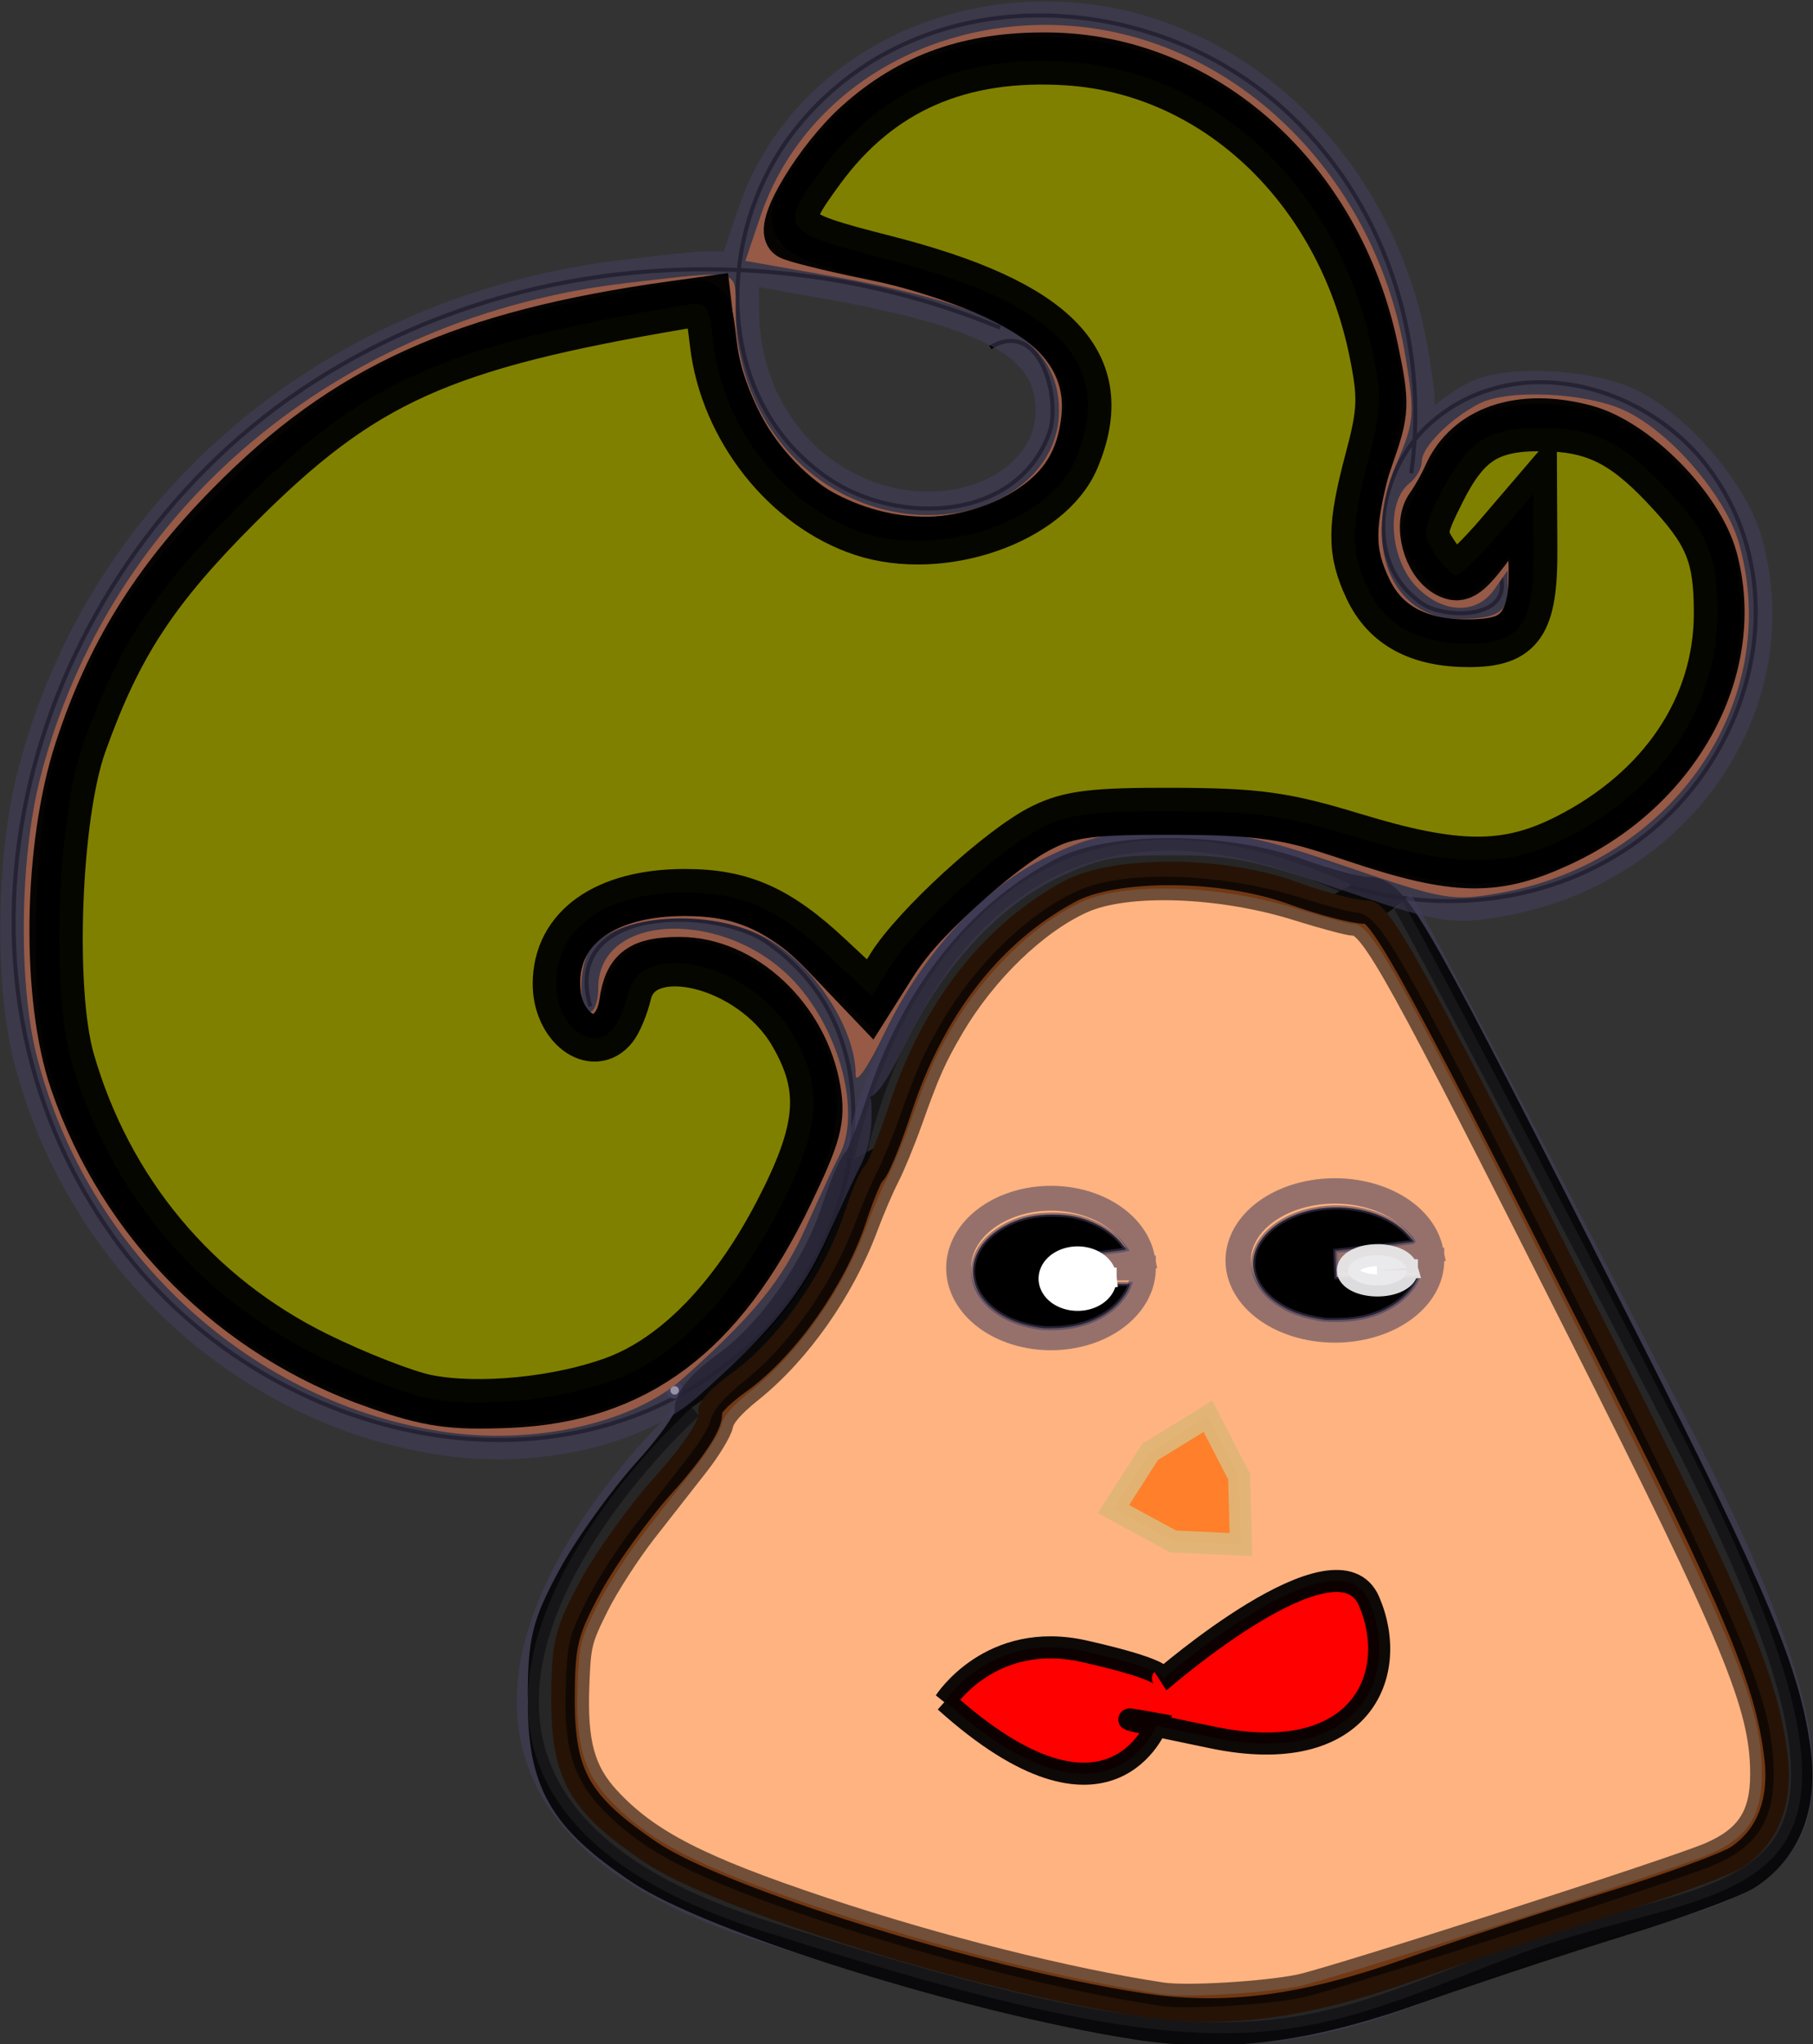 <?xml version="1.0" encoding="UTF-8" standalone="no"?>
<!-- Created with Inkscape (http://www.inkscape.org/) -->

<svg
   width="119.293mm"
   height="134.434mm"
   viewBox="0 0 119.293 134.434"
   version="1.1"
   id="svg1"
   inkscape:version="1.3.2 (091e20e, 2023-11-25, custom)"
   sodipodi:docname="mmmm.svg"
   inkscape:export-filename="migu project\Migu\favicon\miguchar.svg"
   inkscape:export-xdpi="42.584045"
   inkscape:export-ydpi="42.584045"
   xmlns:inkscape="http://www.inkscape.org/namespaces/inkscape"
   xmlns:sodipodi="http://sodipodi.sourceforge.net/DTD/sodipodi-0.dtd"
   xmlns="http://www.w3.org/2000/svg"
   xmlns:svg="http://www.w3.org/2000/svg">
  <rect x="0" y="0" width="119.293" height="134.434" fill="#333333" stroke="none"/>
  <sodipodi:namedview
     id="namedview1"
     pagecolor="#ffffff"
     bordercolor="#000000"
     borderopacity="0.25"
     inkscape:showpageshadow="2"
     inkscape:pageopacity="0.0"
     inkscape:pagecheckerboard="0"
     inkscape:deskcolor="#d1d1d1"
     inkscape:document-units="mm"
     inkscape:zoom="0.46947952"
     inkscape:cx="190.63664"
     inkscape:cy="725.27125"
     inkscape:window-width="1366"
     inkscape:window-height="705"
     inkscape:window-x="-8"
     inkscape:window-y="-8"
     inkscape:window-maximized="1"
     inkscape:current-layer="layer1"
     showgrid="false" />
  <defs
     id="defs1" />
  <g
     inkscape:label="Layer 1"
     inkscape:groupmode="layer"
     id="layer1"
     transform="translate(-24.928,-87.217)">
    <g
       id="g30"
       transform="translate(32.123,30.433)">
      <path
         sodipodi:type="spiral"
         style="fill:none;fill-rule:evenodd;stroke:#000000;stroke-width:0.265"
         id="path12"
         sodipodi:cx="91.297913"
         sodipodi:cy="94.115753"
         sodipodi:expansion="1"
         sodipodi:revolution="1.1785771"
         sodipodi:radius="23.349165"
         sodipodi:argument="-11.602547"
         sodipodi:t0="0.021292536"
         d="m 91.514,94.564 c 0.895,2.968 -3.606,2.952 -5.125,1.919 -4.1,-2.787 -2.77,-8.83 0.391,-11.737 5.493,-5.052 14.129,-2.831 18.35,2.701 6.118,8.017 2.917,19.5 -5.011,24.962 -5.925,4.082 -13.694,4.681 -20.322,2.027" />
      <path
         sodipodi:type="spiral"
         style="fill:none;fill-rule:evenodd;stroke:#000000;stroke-width:0.265"
         id="path13"
         sodipodi:cx="57.483868"
         sodipodi:cy="80.026566"
         sodipodi:expansion="1"
         sodipodi:revolution="1.1785771"
         sodipodi:radius="29.262117"
         sodipodi:argument="-7.1322093"
         sodipodi:t0="0.021292536"
         d="m 57.964,79.629 c 3.343,-1.981 4.675,3.5 3.875,5.659 -2.159,5.826 -9.911,6.023 -14.398,3.05 -7.797,-5.166 -7.689,-16.34 -2.226,-23.138 7.917,-9.852 22.849,-9.407 31.877,-1.402 6.747,5.982 9.809,15.255 8.571,24.117" />
      <path
         sodipodi:type="spiral"
         style="fill:none;fill-rule:evenodd;stroke:#000000;stroke-width:0.265"
         id="path14"
         sodipodi:cx="32.123341"
         sodipodi:cy="123.98482"
         sodipodi:expansion="1"
         sodipodi:revolution="1.1785771"
         sodipodi:radius="52.777111"
         sodipodi:argument="-8.4502459"
         sodipodi:t0="0.021292536"
         d="m 31.646,122.967 c -1.952,-6.731 8.221,-6.585 11.63,-4.214 9.199,6.398 6.048,20.025 -1.167,26.52 C 29.571,156.558 10.106,151.33 0.699,138.724 -12.934,120.456 -5.422,94.58 12.63,82.425 26.12,73.342 43.694,72.177 58.611,78.336" />
      <circle
         id="path15"
         style="fill:#ffffff;stroke:#433d5d;stroke-width:0.265"
         cx="37.195"
         cy="148.218"
         r="0.412" />
      <path
         style="fill:#ffffff;stroke:#433d5d;stroke-width:1.451;stroke-opacity:0.556"
         d="m 38.323,149.345 c 0,0 -27.051,24.233 4.509,34.378 31.56,10.144 34.941,7.326 49.594,1.691 14.653,-5.636 28.178,-1.127 10.708,-34.941 -17.471,-33.814 -18.034,-34.378 -18.034,-34.378"
         id="path16" />
      <path
         style="fill:#ffffff;stroke:#433d5d;stroke-width:1.451;stroke-opacity:0.556"
         d="m 49.03,133.002 c 0,0 5.636,-30.433 32.687,-18.034"
         id="path17" />
      <path
         style="fill:#ff7f2a;stroke:#000000;stroke-width:11.679;stroke-opacity:0.85"
         d="m 255.041,714.568 c -40.934,-6.437 -104.602,-26.323 -122.161,-38.154 -18.578,-12.518 -23.19,-20.576 -23.156,-40.456 0.024,-14.216 0.873,-17.687 7.174,-29.35 3.93,-7.275 12.401,-19.034 18.823,-26.131 6.536,-7.222 11.185,-14.185 10.56,-15.815 -0.675,-1.759 2.639,-5.609 8.37,-9.725 11.262,-8.088 22.894,-24.604 27.773,-39.434 1.934,-5.879 4.191,-11.169 5.016,-11.755 0.825,-0.586 3.618,-7.478 6.207,-15.316 8.479,-25.667 23.564,-44.903 43.602,-55.599 12.024,-6.418 39.448,-6.27 57.56,0.312 6.92,2.515 14.744,4.572 17.388,4.572 5.56,0 9.767,7.488 61.63,109.696 32.799,64.638 40.625,83.351 42.903,102.583 1.449,12.234 -2.457,21.971 -11.077,27.62 -2.944,1.929 -17.062,7.118 -31.373,11.532 -14.312,4.414 -37.081,11.946 -50.598,16.737 -26.996,9.57 -46.945,12.093 -68.64,8.681 z"
         id="path18"
         transform="scale(0.265)" />
      <path
         style="fill:#ff7f2a;stroke:#433d5d;stroke-width:11.679;stroke-opacity:0.556"
         d="m 83.927,569.727 c -48.362,-6.827 -89.199,-44.141 -101.884,-93.095 -4.689,-18.097 -4.33,-49.286 0.8,-69.342 17.036,-66.611 74.112,-114.594 146.122,-122.843 28.053,-3.214 26.525,-3.607 26.538,6.833 0.027,20.522 11.185,38.617 28.743,46.614 25.543,11.633 54.12,-2.151 51.376,-24.781 -1.866,-15.388 -17.026,-23.375 -58.15,-30.637 l -19.554,-3.453 3.725,-11.002 c 9.69,-28.623 37.889,-47.564 70.814,-47.564 43.728,0 81.634,34.964 89.393,82.454 2.335,14.294 2.177,16.13 -2.277,26.485 -8.663,20.138 -1.283,38.458 15.492,38.458 9.519,0 12.127,-1.595 12.127,-7.416 v -4.608 l -3.316,4.734 c -4.386,6.262 -12.602,6.049 -19.146,-0.494 -6.855,-6.855 -7.897,-21.211 -1.879,-25.892 1.672,-1.301 3.04,-3.769 3.04,-5.486 0,-3.47 7.093,-10.568 14.238,-14.248 7.084,-3.649 26.217,-2.793 35.9,1.605 11.407,5.182 25.317,21.29 28.643,33.169 10.972,39.187 -16.462,79.104 -59.587,86.7 -11.666,2.055 -13.7,1.703 -37.821,-6.534 -21.881,-7.473 -28.023,-8.706 -43.37,-8.704 -15.231,10e-4 -19.779,0.9 -30.707,6.07 -16.052,7.594 -31.024,23.738 -40.734,43.923 -3.962,8.235 -7.144,12.858 -7.144,10.378 0,-12.423 -11.727,-29.311 -24.328,-35.034 -15.47,-7.026 -38.839,-3.925 -42.51,5.641 -2.053,5.35 -1.56,13.75 0.807,13.75 1.172,0 2.13,-2.727 2.13,-6.06 0,-18.784 31.904,-19.686 48.779,-1.378 11.338,12.3 16.562,32.757 11.017,43.144 -1.086,2.034 -4.784,9.985 -8.217,17.668 -5.892,13.183 -12.883,21.779 -30.52,37.525 -12.325,11.003 -36.461,16.535 -58.543,13.418 z"
         id="path19"
         transform="scale(0.265)" />
      <path
         style="fill:#000000;stroke:#000000;stroke-width:11.679;stroke-opacity:0.956"
         d="M 66.245,558.039 C 30.764,545.671 3.202,518.05 -8.949,482.68 -16.118,461.817 -15.592,424.355 -7.795,400.443 -0.048,376.683 11.174,358.53 29.82,339.591 58.696,310.264 87.671,297.163 139.755,289.885 l 8.758,-1.224 1.268,10.705 c 1.547,13.063 10.76,30.612 19.616,37.367 16.396,12.506 37.728,15.155 54.212,6.732 11.819,-6.039 17.273,-13.475 18.571,-25.317 2.106,-19.214 -15.314,-32.541 -52.491,-40.157 -10.869,-2.227 -20.284,-4.571 -20.923,-5.21 -2.678,-2.678 7.435,-19.233 17.004,-27.837 13.078,-11.759 27.897,-16.995 47.468,-16.775 38.792,0.437 72.165,30.453 81.006,72.857 2.836,13.602 2.756,15.427 -1.173,26.604 -5.129,14.594 -5.319,22.988 -0.736,32.647 4.289,9.038 12.548,13.541 24.837,13.541 13.731,0 16.779,-4.312 15.982,-22.612 l -0.636,-14.594 -8.157,11.132 c -6.982,9.529 -8.743,10.819 -12.222,8.957 -5.14,-2.751 -7.655,-12.277 -4.424,-16.76 1.347,-1.869 3.295,-5.315 4.329,-7.658 5.082,-11.512 18.289,-16.013 34.397,-11.721 12.54,3.341 28.52,19.508 31.986,32.361 7.247,26.866 -8.55,56.53 -37.388,70.21 -16.648,7.897 -26.497,7.747 -51.965,-0.794 -18.239,-6.117 -23.11,-6.867 -44.951,-6.923 -21.678,-0.055 -25.571,0.512 -33.85,4.928 -11.934,6.366 -28.354,21.702 -35.747,33.388 l -5.751,9.091 -10.784,-11.295 c -11.536,-12.083 -20.402,-15.906 -36.945,-15.927 -19.162,-0.025 -31.14,9.849 -29.89,24.637 1.148,13.577 14.435,15.877 16.318,2.824 1.157,-8.024 4.417,-10.433 14.119,-10.433 15.885,0 31.163,14.365 34.163,32.121 1.238,7.328 0.216,11.156 -6.956,26.043 -16.772,34.817 -37.942,50.651 -69.523,52.001 -14.328,0.613 -19.956,-0.197 -33.032,-4.755 z"
         id="path20"
         transform="scale(0.265)" />
      <path
         style="fill:#ffb380;stroke:#000000;stroke-width:5.839;stroke-opacity:0.556"
         d="m 261.46,709.174 c -23.365,-3.515 -55.546,-11.6 -84.136,-21.137 -30.929,-10.318 -43.652,-16.864 -53.465,-27.51 -6.216,-6.744 -8.125,-13.753 -7.601,-27.908 0.381,-10.28 0.658,-11.412 4.851,-19.831 2.446,-4.911 7.819,-13.242 11.94,-18.514 4.121,-5.272 9.933,-12.699 12.917,-16.505 2.983,-3.806 5.696,-8.28 6.029,-9.941 0.411,-2.053 2.776,-4.761 7.378,-8.449 11.886,-9.524 22.759,-25.004 28.62,-40.746 1.521,-4.086 3.886,-9.599 5.254,-12.251 1.368,-2.652 3.936,-8.882 5.705,-13.845 4.385,-12.297 5.906,-15.721 10.352,-23.308 8.072,-13.773 20.795,-26.064 32.343,-31.246 10.994,-4.933 34.282,-4.117 53.378,1.87 6.529,2.047 12.801,3.722 13.937,3.722 4.455,0 11.089,11.978 55.74,100.643 38.974,77.392 45.596,93.391 45.627,110.245 0.019,10.429 -3.587,15.941 -13.08,19.99 -9.207,3.927 -93.261,30.95 -101.708,32.699 -8.53,1.766 -28.074,2.925 -34.08,2.022 z"
         id="path21"
         transform="scale(0.265)" />
      <path
         style="fill:#ffb380;stroke:#433d5d;stroke-width:1.636;stroke-opacity:0.556"
         id="path22"
         sodipodi:type="arc"
         sodipodi:cx="61.960056"
         sodipodi:cy="140.17317"
         sodipodi:rx="6.0789771"
         sodipodi:ry="4.5879107"
         sodipodi:start="0"
         sodipodi:end="6.1303028"
         sodipodi:arc-type="slice"
         d="m 68.039,140.173 a 6.079,4.588 0 0 1 -5.847,4.585 6.079,4.588 0 0 1 -6.294,-4.234 6.079,4.588 0 0 1 5.366,-4.908 6.079,4.588 0 0 1 6.704,3.859 l -6.008,0.699 z" />
      <path
         style="fill:#ffb380;stroke:#433d5d;stroke-width:1.67;stroke-opacity:0.556"
         id="path23"
         sodipodi:type="arc"
         sodipodi:cx="80.638443"
         sodipodi:cy="139.67505"
         sodipodi:rx="6.3597693"
         sodipodi:ry="4.570497"
         sodipodi:start="0"
         sodipodi:end="6.1303028"
         sodipodi:arc-type="slice"
         d="m 86.998,139.675 a 6.36,4.57 0 0 1 -6.117,4.567 6.36,4.57 0 0 1 -6.584,-4.218 6.36,4.57 0 0 1 5.614,-4.89 6.36,4.57 0 0 1 7.013,3.844 l -6.286,0.696 z" />
      <path
         style="fill:#000000;stroke:#433d5d;stroke-width:1.032;stroke-opacity:0.556"
         d="m 232.041,543.889 c -3.182,-0.32 -6.625,-1.263 -9.037,-2.476 -11.554,-5.81 -11.387,-17.726 0.328,-23.405 3.33,-1.614 6.674,-2.318 10.968,-2.308 4.379,0.01 7.409,0.696 11.116,2.516 2.334,1.146 4.716,3.031 6.057,4.794 l 1.002,1.318 -0.521,0.14 c -0.287,0.077 -4.291,0.566 -8.899,1.087 -4.608,0.521 -8.569,0.989 -8.802,1.04 -0.487,0.107 -0.513,0.477 -0.3,4.181 l 0.122,2.118 h 9.68 9.68 l -0.128,0.424 c -0.539,1.78 -2.368,4.2 -4.412,5.836 -3.632,2.906 -8.397,4.53 -13.88,4.73 -1.221,0.044 -2.559,0.047 -2.974,0.005 z"
         id="path24"
         transform="scale(0.265)" />
      <path
         style="fill:#000000;stroke:#433d5d;stroke-width:1.032;stroke-opacity:0.556"
         d="m 301.889,541.821 c -5.569,-0.802 -9.179,-2.13 -12.517,-4.605 -2.993,-2.219 -4.844,-5.046 -5.269,-8.048 -0.931,-6.566 5.487,-12.867 15,-14.727 8.385,-1.64 17.597,0.594 22.661,5.495 1.142,1.105 2.162,2.376 2.02,2.517 -0.05,0.05 -4.425,0.572 -9.722,1.16 l -9.632,1.07 v 0.97 c 0,0.534 0.055,2 0.123,3.259 l 0.123,2.289 h 10.14 10.14 l -0.276,0.661 c -0.818,1.958 -2.967,4.356 -5.306,5.92 -3.959,2.648 -8.287,3.916 -13.815,4.048 -1.709,0.041 -3.361,0.037 -3.671,-0.007 z"
         id="path25"
         transform="scale(0.265)" />
      <path
         style="fill:#ffffff;stroke:#ffffff;stroke-width:1.451;stroke-opacity:1"
         id="path26"
         sodipodi:type="arc"
         sodipodi:cx="63.710556"
         sodipodi:cy="140.87056"
         sodipodi:rx="1.8430731"
         sodipodi:ry="1.394758"
         sodipodi:start="0"
         sodipodi:end="6.1936356"
         sodipodi:arc-type="slice"
         d="m 65.554,140.871 a 1.843,1.395 0 0 1 -1.802,1.394 1.843,1.395 0 0 1 -1.882,-1.332 1.843,1.395 0 0 1 1.718,-1.454 1.843,1.395 0 0 1 1.959,1.267 l -1.836,0.125 z" />
      <path
         style="fill:#ffffff;stroke:#e8e7ea;stroke-width:1.451;stroke-opacity:0.945"
         id="path27"
         sodipodi:type="arc"
         sodipodi:cx="83.436417"
         sodipodi:cy="140.32262"
         sodipodi:rx="1.9426987"
         sodipodi:ry="0.99625576"
         sodipodi:start="0"
         sodipodi:end="6.1303028"
         sodipodi:arc-type="slice"
         d="m 85.379,140.323 a 1.943,0.996 0 0 1 -1.868,0.996 1.943,0.996 0 0 1 -2.011,-0.919 1.943,0.996 0 0 1 1.715,-1.066 1.943,0.996 0 0 1 2.142,0.838 l -1.92,0.152 z" />
      <path
         style="fill:#ff0000;stroke:#000000;stroke-width:1.451;stroke-opacity:0.947"
         d="m 54.993,168.666 c 0,0 2.989,-4.682 9.166,-3.288 6.177,1.395 5.081,1.893 5.081,1.893 0,0 11.557,-10.062 13.649,-5.181 2.092,4.882 -0.598,10.959 -10.261,8.966 -9.664,-1.993 -3.686,-0.897 -3.686,-0.897 0,0 -3.088,8.269 -13.948,-1.494 z"
         id="path29" />
      <path
         sodipodi:type="star"
         style="fill:#ff7f2a;stroke:#e0b577;stroke-width:1.451;stroke-opacity:0.945"
         id="path30"
         inkscape:flatsided="false"
         sodipodi:sides="3"
         sodipodi:cx="68.684769"
         sodipodi:cy="151.03606"
         sodipodi:r1="5.0313382"
         sodipodi:r2="3.5112219"
         sodipodi:arg1="0.79529883"
         sodipodi:arg2="1.8424964"
         inkscape:rounded="0"
         inkscape:randomized="0"
         d="m 72.207,154.629 -4.465,-0.21 -3.93,-2.128 2.414,-3.761 3.808,-2.34 2.05,3.972 z"
         inkscape:transform-center-x="0.67512975"
         inkscape:transform-center-y="-0.62701533"
         transform="translate(2.254,3.734)" />
    </g>
    <path
       style="fill:#808000;stroke:#000000;stroke-width:11.679;stroke-opacity:0.956"
       d="m 200.222,676.118 c -5.272,-1.028 -17.637,-5.843 -27.478,-10.7 -29.971,-14.792 -51.659,-40.799 -60.997,-73.143 -5.036,-17.443 -3.411,-60.631 2.952,-78.462 8.725,-24.45 17.712,-38.208 38.611,-59.106 30.874,-30.874 50.104,-39.567 109.997,-49.723 6.572,-1.114 6.652,-1.019 7.896,9.491 2.494,21.061 17.844,40.489 36.979,46.804 19.651,6.486 46.545,-2.8 53.024,-18.308 9.887,-23.663 -4.429,-38.675 -47.326,-49.629 -26.047,-6.651 -26.61,-7.44 -15.796,-22.157 14.458,-19.676 34.427,-28.417 61.023,-26.71 36.678,2.354 67.386,31.404 75.689,71.601 2.374,11.494 2.257,14.967 -0.902,26.825 -4.526,16.986 -4.554,23.111 -0.147,32.397 4.31,9.082 12.557,13.541 25.046,13.541 12.893,0 16.226,-4.831 16.127,-23.372 l -0.074,-13.904 -8.667,10.118 c -4.767,5.565 -9.504,10.118 -10.527,10.118 -1.023,0 -3.405,-2.359 -5.294,-5.242 -3.225,-4.923 -3.131,-5.85 1.541,-15.205 6.322,-12.658 11.822,-16.193 25.033,-16.091 12.643,0.098 19.93,3.593 30.294,14.53 10.957,11.562 13.265,17.066 13.252,31.593 -0.022,23.194 -13.77,43.628 -37.415,55.61 -14.885,7.543 -27.294,7.476 -52.798,-0.287 -17.157,-5.222 -23.962,-6.172 -44.73,-6.246 -20.03,-0.071 -26.004,0.662 -32.771,4.02 -10.253,5.088 -31.557,24.585 -37.669,34.475 l -4.559,7.376 -10.471,-9.794 c -12.752,-11.928 -21.781,-15.929 -35.941,-15.929 -19.731,0 -31.95,8.677 -31.95,22.687 0,10.525 9.161,17.456 14.356,10.861 1.153,-1.464 2.716,-5.256 3.473,-8.427 3.369,-14.112 30.58,-7.517 40.777,9.884 7.938,13.545 7.111,23.689 -3.61,44.297 -11.114,21.362 -25.424,36.062 -40.536,41.641 -13.841,5.11 -33.636,7.057 -46.41,4.567 z"
       id="path1"
       transform="scale(0.265)" />
  </g>
</svg>
